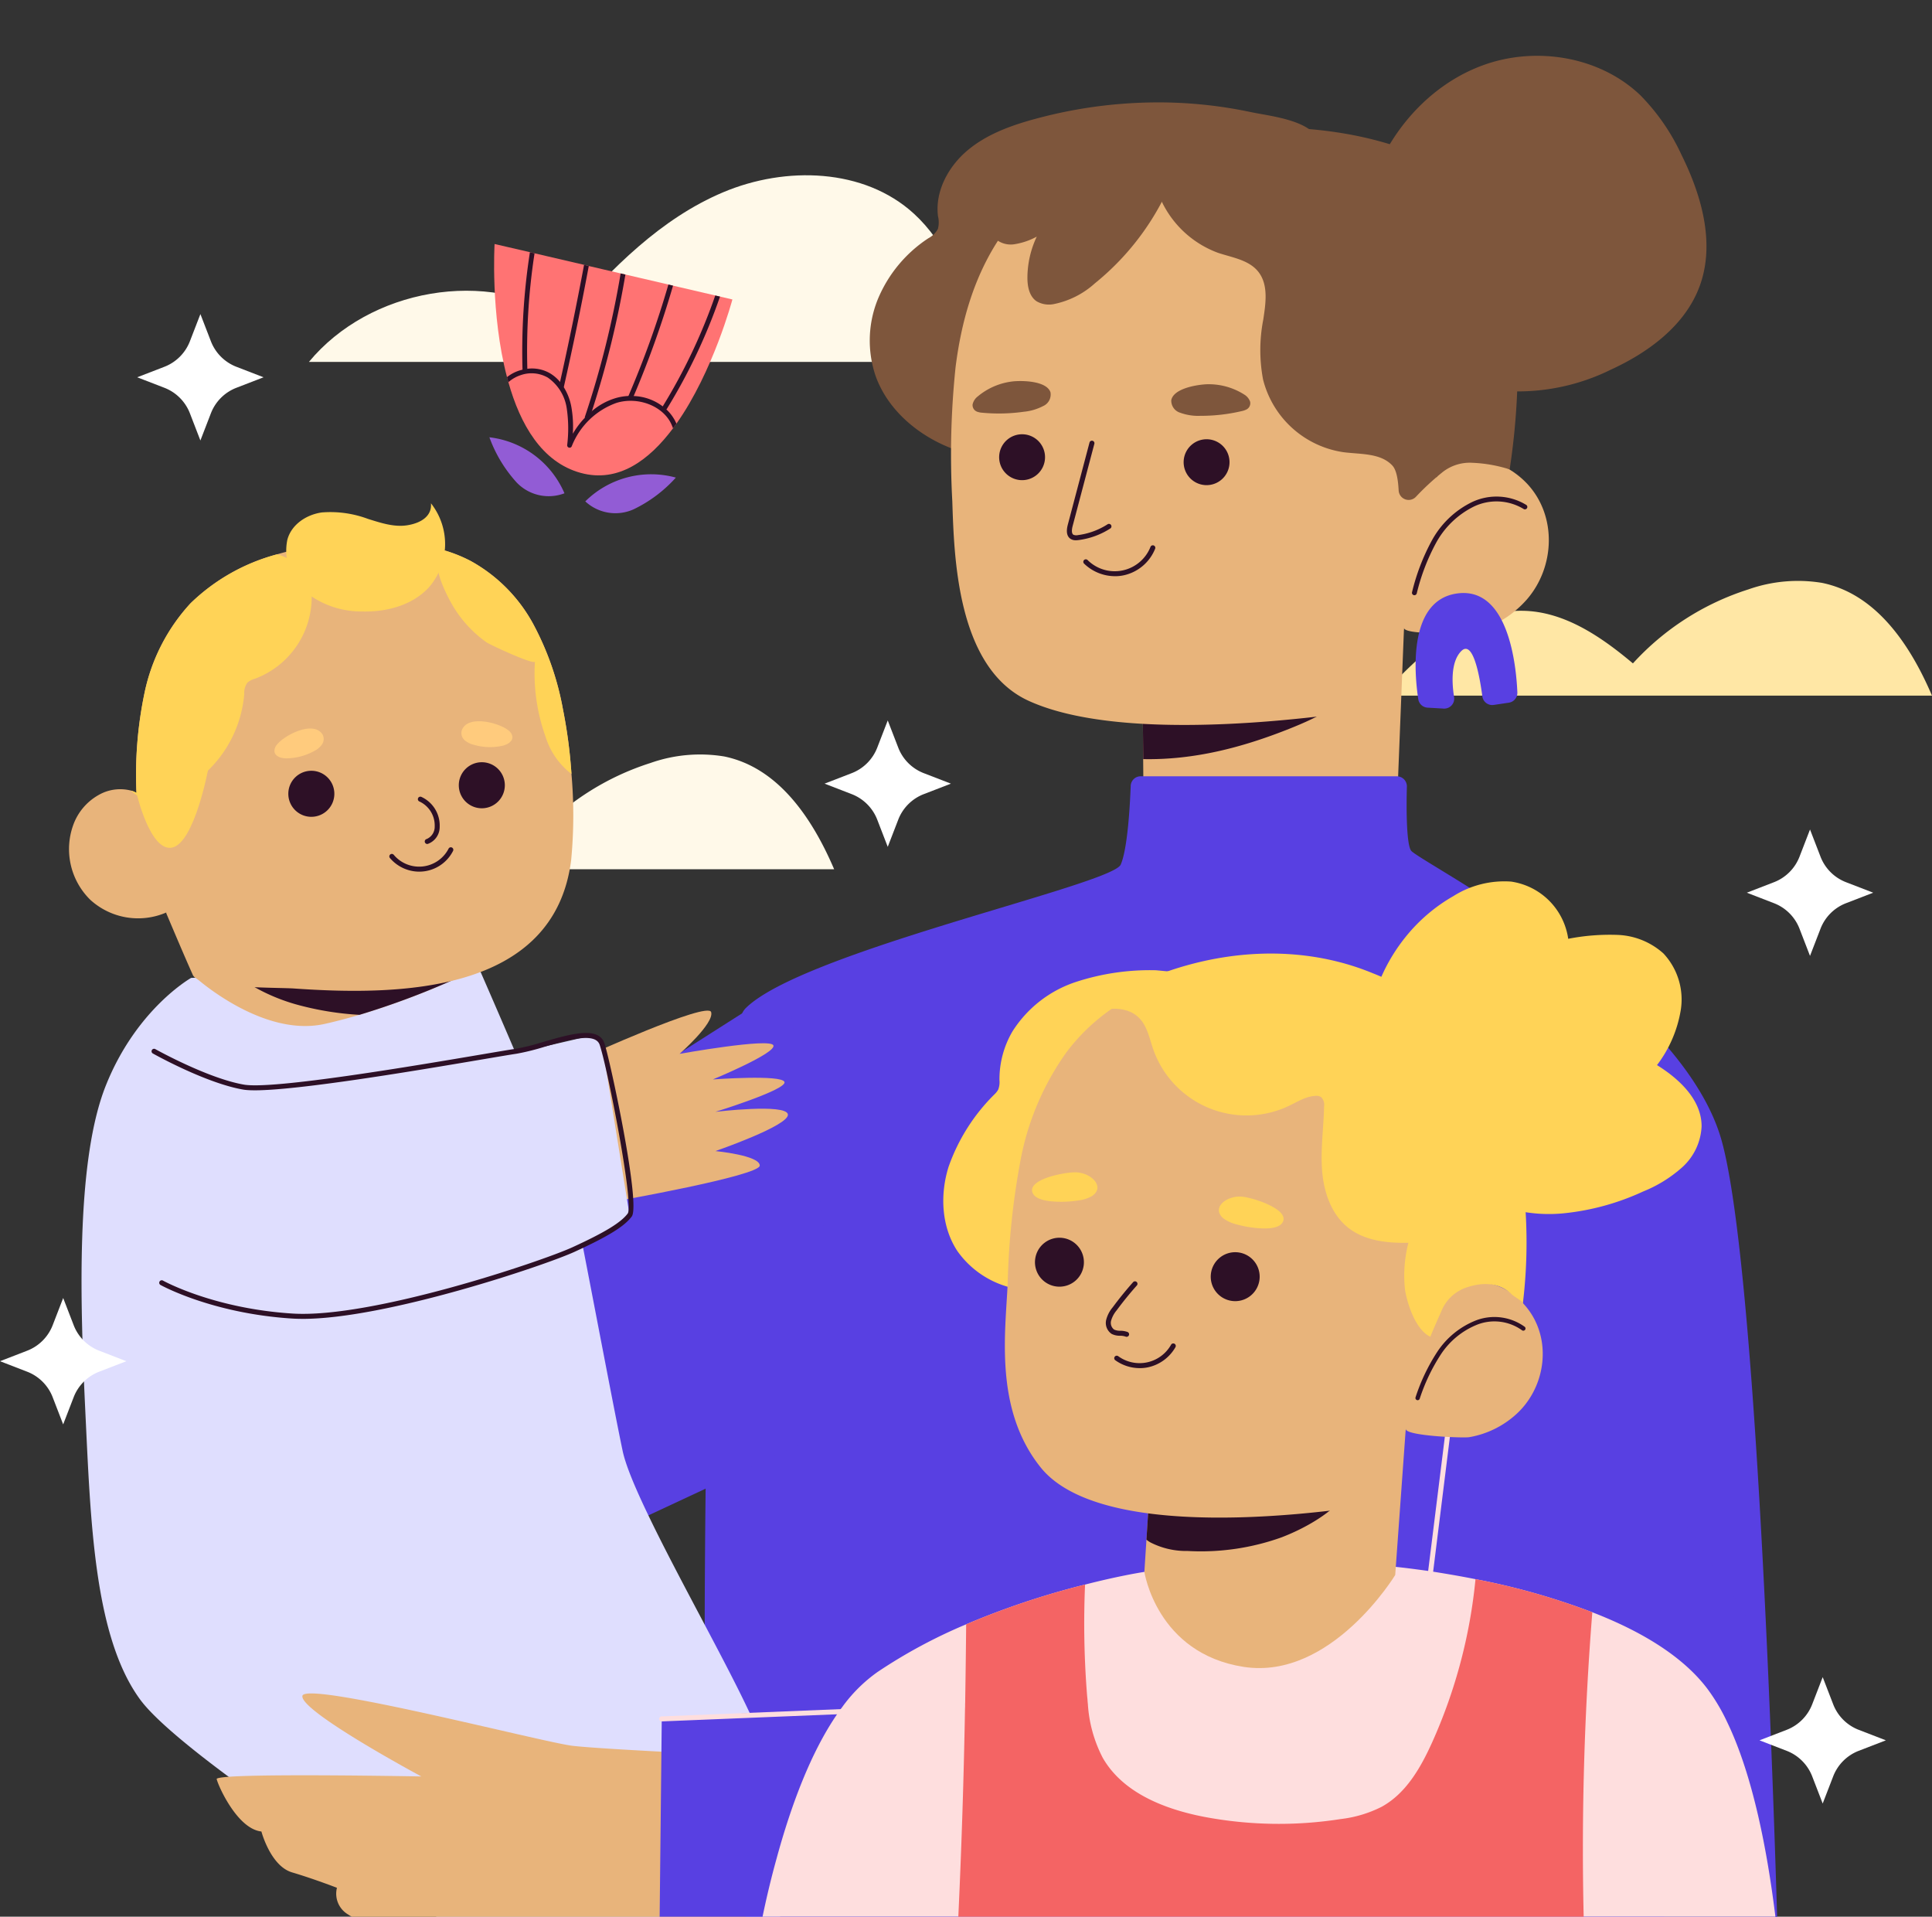 <svg xmlns="http://www.w3.org/2000/svg" xmlns:xlink="http://www.w3.org/1999/xlink" width="312.854" height="310.305" viewBox="0 0 312.854 310.305"><rect x="0" y="0" width="312.854" height="310.305" fill="#333333" stroke="none"/><defs><clipPath id="a"><rect width="312.855" height="310.305" transform="translate(0 27)" fill="none"/></clipPath><clipPath id="b"><rect width="312.855" height="337.305" fill="none"/></clipPath><clipPath id="c"><rect width="0.612" height="0.709" fill="none"/></clipPath></defs><g transform="translate(-1002.146 -4050.469)"><g transform="translate(1002.146 4023.469)"><g clip-path="url(#a)"><g clip-path="url(#b)"><path d="M221.927,90.444H132.814c6.258-6.755,13.642-13.871,22.8-13.738,6.742.084,12.722,4.18,17.882,8.517a42.811,42.811,0,0,1,18.681-11.974,24.118,24.118,0,0,1,11.939-1.063c8.7,1.776,14.222,9.872,17.81,18.258" transform="translate(90.927 49.177)" fill="#ffe7a5"/><path d="M116.4,107.125H27.282c6.258-6.755,13.642-13.871,22.8-13.738,6.742.084,12.722,4.18,17.882,8.517A42.811,42.811,0,0,1,86.646,89.93a24.118,24.118,0,0,1,11.939-1.063c8.7,1.777,14.222,9.872,17.81,18.258" transform="translate(18.678 60.597)" fill="#fff9e9"/><path d="M169.943,40.013l-.765.015H22.594C32.37,28.207,51.408,24.74,64.448,33.11c7.2-8.245,15.148-16.3,25.237-20.552s22.817-3.918,30.891,3.484c5.013,4.591,7.621,11.183,10.072,17.522,11.838-8.932,30.923-5.809,39.294,6.45" transform="translate(27.43 45.564)" fill="#fff9e9"/><path d="M152.17,76.357l-1.346,33.981H110.031l-.1-12.717-.081-10.493-.032-3.081Z" transform="translate(75.186 52.276)" fill="#e8b47b"/><path d="M146.27,80.6c-2.53,4.735-7.737,7.3-12.716,9.277-7.657,3.049-15.458,5.061-23.634,4.9l-.081-10.494A126.951,126.951,0,0,1,146.27,80.6" transform="translate(75.199 55.119)" fill="#2d1026"/><path d="M133.362,42.279c2.871-8.667,9.5-16.2,18.074-19.345s18.939-1.464,25.535,4.848a34.017,34.017,0,0,1,6.649,9.628c3.275,6.6,5.492,14.375,2.94,21.289-2.335,6.332-8.236,10.687-14.37,13.5a34.037,34.037,0,0,1-15.7,3.517,27.514,27.514,0,0,1-17.943-8.322,34.621,34.621,0,0,1-9.04-17.785Z" transform="translate(88.663 14.645)" fill="#7e563c"/><path d="M110.323,28.558c-3.9,1.068-7.818,2.488-10.911,5.1s-5.256,6.614-4.756,10.63a4.177,4.177,0,0,1-.015,2.065A3.7,3.7,0,0,1,93.1,47.86a21.774,21.774,0,0,0-8.127,9.732,17.8,17.8,0,0,0-.414,12.576c1.808,5.059,6.112,8.961,11.006,11.172s10.352,2.889,15.723,2.962c10.19.138,20.962-2.1,28.42-9.048A43.06,43.06,0,0,0,148.094,63.5a79.27,79.27,0,0,0,6.149-15.106c1.359-4.788,2.746-10.515,2.232-15.532-.416-4.062-7.955-4.737-11.129-5.418a72.129,72.129,0,0,0-16.548-1.56,75.874,75.874,0,0,0-18.475,2.677" transform="translate(57.235 17.709)" fill="#7e563c"/><path d="M91.611,87.81c.3,8.944.689,27.043,12.368,32.373,18.135,8.275,58.805.827,58.805.827a91.722,91.722,0,0,1,1.976-12.663c-.066.95,5.775.97,9.163.815,1.166-.079,2.037-.157,2.3-.212a16.772,16.772,0,0,0,8.448-5.2c4.533-5.248,4.867-13.465.088-18.649a13.181,13.181,0,0,0-1.858-1.656c-.217-.167-.451-.334-.686-.483,0-.02-.017,0-.017,0a9.631,9.631,0,0,0-6.346-1.695c-1.169.148-3.991.751-5.248,1.952a2.994,2.994,0,0,0-.256.248,1.779,1.779,0,0,0-.369.777c.046-.2.074-.43.1-.635,1.117-6.584,1.816-12.788,1.614-17.323a38.542,38.542,0,0,0-32.353-35.893,60.914,60.914,0,0,0-8.248-.733c-.814-.04-1.594-.047-2.392-.019-.364,0-.746.03-1.129.047a3.524,3.524,0,0,0-.453.027c-.121.013-.243.024-.382.032-.435.032-.869.061-1.306.108a36.493,36.493,0,0,0-8.007,1.653A34.376,34.376,0,0,0,98.809,46c-3.829,6.065-5.76,12.985-6.663,20.133a136.662,136.662,0,0,0-.536,21.678" transform="translate(62.596 20.278)" fill="#e8b47b"/><path d="M103.988,74.5a1.5,1.5,0,0,1-.8-.2c-.627-.386-.788-1.166-.483-2.325l3.514-13.3a.406.406,0,0,1,.785.207l-3.514,13.3c-.116.433-.251,1.194.125,1.427a1.211,1.211,0,0,0,.723.057,11.6,11.6,0,0,0,4.808-1.754.405.405,0,1,1,.44.681,12.421,12.421,0,0,1-5.145,1.877,3.618,3.618,0,0,1-.448.032" transform="translate(70.209 39.965)" fill="#2d1026"/><path d="M109.284,73.434a7.231,7.231,0,0,1-5.032-2.04.406.406,0,0,1,.573-.576,6.227,6.227,0,0,0,10.185-2.129.405.405,0,0,1,.755.295,7.108,7.108,0,0,1-5.108,4.309,6.583,6.583,0,0,1-1.373.142" transform="translate(71.292 46.849)" fill="#2d1026"/><path d="M113.784,61.707a3.715,3.715,0,1,0,3.955-3.459,3.716,3.716,0,0,0-3.955,3.459" transform="translate(77.894 39.872)" fill="#2d1026"/><path d="M96.051,61.224a3.715,3.715,0,1,0,3.956-3.455,3.715,3.715,0,0,0-3.956,3.455" transform="translate(65.753 39.544)" fill="#2d1026"/><path d="M136.074,79.711a.394.394,0,0,0,.425-.29A33.7,33.7,0,0,1,139.65,71.2a14.059,14.059,0,0,1,6.13-5.854,8.489,8.489,0,0,1,8.01.4.393.393,0,1,0,.431-.657,9.268,9.268,0,0,0-8.76-.458,14.8,14.8,0,0,0-6.491,6.178,34.275,34.275,0,0,0-3.233,8.41.392.392,0,0,0,.276.482.406.406,0,0,0,.059.012" transform="translate(92.92 43.647)" fill="#2d1026"/><g transform="translate(245.625 103.171)" opacity="0.27"><g clip-path="url(#c)"><path d="M145.8,61.662c.2.079.389.194.591.29-.005-.243.007-.467.02-.709a2.114,2.114,0,0,0-.612.419" transform="translate(-145.804 -61.243)" fill="#2d1026"/></g></g><path d="M157.608,84.248a42.211,42.211,0,0,0-4.122,3.841,1.62,1.62,0,0,1-2.778-1.046c-.091-1.653-.322-3.29-1.028-4.041-1.919-2.042-5.141-1.792-7.919-2.153a15.794,15.794,0,0,1-13.01-11.767,25.745,25.745,0,0,1,.032-9.688c.406-2.662.863-5.687-.824-7.785-1.531-1.905-4.222-2.268-6.538-3.049a16.389,16.389,0,0,1-10.384-18.485c13.212-2.4,27.463-2.869,40.146,1.54a31.013,31.013,0,0,1,7.705,3.674,24.561,24.561,0,0,1,8.728,12.3,51.448,51.448,0,0,1,2.328,15.1,115.13,115.13,0,0,1-1.26,20.947,22.723,22.723,0,0,0-6.043-1.07,7.114,7.114,0,0,0-5.034,1.685" transform="translate(75.78 19.358)" fill="#7e563c"/><path d="M103.388,33.814A17.226,17.226,0,0,0,95.582,42.3c-.553,1.42-.827,3.138.052,4.383a3.809,3.809,0,0,0,3.475,1.359A11.256,11.256,0,0,0,102.8,46.8a15.669,15.669,0,0,0-1.513,6.558c-.015,1.456.283,3.1,1.489,3.912a3.978,3.978,0,0,0,2.751.458,14.029,14.029,0,0,0,6.69-3.373,42.3,42.3,0,0,0,12.837-17.577c1.011-2.611,1.663-5.849-.143-7.99a5.9,5.9,0,0,0-5.539-1.634c-2.672.478-4.23,2.273-6.55,3.31-3.066,1.371-6.415,1.661-9.429,3.352" transform="translate(65.086 18.509)" fill="#7e563c"/><path d="M94.275,55.178a2.243,2.243,0,0,0-.78,1.245,1.135,1.135,0,0,0,.745,1.191,3.027,3.027,0,0,0,.831.162,28.892,28.892,0,0,0,6.738-.162,8.464,8.464,0,0,0,3.111-.921,2.037,2.037,0,0,0,1.184-2.23c-.579-1.7-3.94-1.919-5.859-1.782a10.716,10.716,0,0,0-5.97,2.5" transform="translate(64.002 36.043)" fill="#7e563c"/><path d="M124.415,54.627a2.242,2.242,0,0,1,.943,1.127,1.137,1.137,0,0,1-.574,1.282,3.043,3.043,0,0,1-.8.273,28.868,28.868,0,0,1-6.7.761,8.481,8.481,0,0,1-3.209-.489,2.037,2.037,0,0,1-1.477-2.047c.342-1.767,3.64-2.439,5.561-2.567a10.721,10.721,0,0,1,6.255,1.659" transform="translate(77.071 36.25)" fill="#7e563c"/><path d="M138.013,91.576a1.614,1.614,0,0,1-1.508-1.37c-.615-4.033-1.762-16.159,6.447-17.136,8.169-.974,9.41,11.669,9.6,16.038a1.617,1.617,0,0,1-1.383,1.664l-2.444.364a1.618,1.618,0,0,1-1.846-1.392c-.406-3.1-1.488-9.338-3.452-7.284-1.683,1.76-1.472,5.214-1.12,7.407a1.615,1.615,0,0,1-1.7,1.86Z" transform="translate(93.159 49.989)" fill="#5840e2"/><path d="M241.409,275.261H68.061c-.1-6.435-.2-15.65-.27-26.364-.017-1.8-.017-3.656-.034-5.542v-.809c-.017-4.666-.034-9.552-.017-14.555.017-7.176.067-14.589.152-22.018v-.017c.219-17.874.724-35.714,1.685-49.831.1-1.651.219-3.234.354-4.767a.89.89,0,0,1,.017-.219c.185-2.224.371-4.329.59-6.3,0-.084.017-.152.017-.236.2-1.8.4-3.487.64-5.037.034-.286.067-.556.118-.825v-.017c.236-1.651.505-3.133.792-4.447a19.486,19.486,0,0,1,1.7-5.256l.017-.034a2.785,2.785,0,0,1,.623-.876c9.316-9.114,59.214-19.879,60.663-23.18,1.112-2.544,1.5-9.585,1.617-12.736a1.619,1.619,0,0,1,1.617-1.567h41.475a.82.82,0,0,1,.2.017,1.629,1.629,0,0,1,1.432,1.651c-.084,2.982-.118,9.114.657,10.344.3.489,4.127,2.662,9.569,6.081,9.164,5.745,22.911,15.044,32.058,25.825,4.077,4.8,7.244,9.889,8.693,15.094,5.29,19.053,8.086,95.67,8.979,125.622" transform="translate(46.372 62.045)" fill="#5840e2"/><path d="M120.08,110.666,10.752,180.239,30.63,227.861l100.218-46.8Z" transform="translate(7.361 75.764)" fill="#5840e2"/><path d="M65.334,263.109c-9.3-5.8-23.079-14.791-33.676-22.658-6.738-5-12.18-9.552-14.353-12.534-7.463-10.226-8-28.992-8.844-46.394-.825-17.385-1.651-40.583,3.319-53,4.97-12.432,13.8-17.4,13.8-17.4l.674-.034.067-.017,6.536-.387,2.156-.118,36.674-2.19s.286.657.775,1.786c1.078,2.46,3.133,7.193,5.391,12.466.084.2.168.4.253.623a.5.5,0,0,1,.067.168c1.887,4.414,3.875,9.148,5.526,13.241a100.892,100.892,0,0,1,3.723,10.074c.27,1.23.809,3.875,1.466,7.261.017.1.051.219.067.32l.1.505c2.022,10.377,5.155,26.92,6.385,32.783.489,2.392,2.072,6.132,4.195,10.546,2.561,5.34,5.93,11.658,9.114,17.689,2.78,5.256,5.424,10.293,7.278,14.269,0,.017.017.017.017.034l.354.758c0,.017.017.034.017.051,2.055,4.532,3.285,13.376,3.993,22.675.236,3.167.421,6.368.556,9.484Z" transform="translate(5.366 74.197)" fill="#dfdefe"/><path d="M60.694,110.543a127.872,127.872,0,0,1-15.263,5.694c-1.882.551-3.812,1.07-5.726,1.491-10.2,2.207-21.046-7.736-21.046-7.736l6.53-.357Z" transform="translate(12.774 75.059)" fill="#e8b47b"/><path d="M58.04,110.543a127.872,127.872,0,0,1-15.263,5.694,48.473,48.473,0,0,1-9.651-1.526,30.594,30.594,0,0,1-10.477-4.995.575.575,0,0,0-.115-.081Z" transform="translate(15.428 75.059)" fill="#2d1026"/><path d="M87.965,119.545c-2.65,21.78-28,22.094-44.9,20.908-2.559-.18-15.394.012-16.378-2.19-1.45-3.245-2.968-6.851-4.281-9.939-.165-.389.148.2-.03-.17a11.485,11.485,0,0,1-12.294-2.06,11.494,11.494,0,0,1-2.741-12.165,9.1,9.1,0,0,1,4.087-4.8,6.992,6.992,0,0,1,5.256-.713,3.49,3.49,0,0,1,.876.372,64.544,64.544,0,0,1,1.329-16.3,30.579,30.579,0,0,1,7.429-14.4,31.885,31.885,0,0,1,14.046-7.931c.974-.291,1.946-.536,2.936-.761a55.034,55.034,0,0,1,16.868-1.152,37.061,37.061,0,0,1,7.412,1.329,23.669,23.669,0,0,1,4.1,1.671A25.555,25.555,0,0,1,81.84,81.507a46.727,46.727,0,0,1,4.784,13.77A80.624,80.624,0,0,1,88,105.723a76.129,76.129,0,0,1-.039,13.822" transform="translate(4.539 46.578)" fill="#e8b47b"/><path d="M35.168,93.825A3.727,3.727,0,1,1,31.442,90.1a3.727,3.727,0,0,1,3.726,3.726" transform="translate(18.974 61.684)" fill="#2d1026"/><path d="M51.556,93.005a3.727,3.727,0,1,1-3.726-3.726,3.727,3.727,0,0,1,3.726,3.726" transform="translate(30.193 61.122)" fill="#2d1026"/><path d="M26.771,88.668a1.564,1.564,0,0,0-.384,1.112c.12.812,1.146,1.1,1.966,1.085a9.451,9.451,0,0,0,4.473-1.188,3.419,3.419,0,0,0,1.252-1.051,1.532,1.532,0,0,0,.123-1.563c-1.434-2.471-6.322.12-7.429,1.605" transform="translate(18.058 58.904)" fill="#ffcb7d"/><path d="M52,86.84a1.555,1.555,0,0,1,.615,1c.061.817-.881,1.316-1.683,1.486a9.472,9.472,0,0,1-4.624-.19,3.4,3.4,0,0,1-1.449-.755,1.527,1.527,0,0,1-.46-1.5c.864-2.722,6.2-1.255,7.6-.044" transform="translate(30.359 58.427)" fill="#ffcb7d"/><path d="M41.683,100.248a.407.407,0,0,1-.1-.8,2.143,2.143,0,0,0,1.309-2.025,4.276,4.276,0,0,0-2.481-4.058.405.405,0,1,1,.323-.743A5.105,5.105,0,0,1,43.7,97.473a2.9,2.9,0,0,1-1.919,2.761.414.414,0,0,1-.1.013" transform="translate(27.499 63.388)" fill="#2d1026"/><path d="M42.271,101.392a6.245,6.245,0,0,1-4.752-2.207.4.4,0,0,1,.622-.519,5.362,5.362,0,0,0,8.873-.986.406.406,0,1,1,.721.372,6.135,6.135,0,0,1-5.463,3.339" transform="translate(25.621 66.723)" fill="#2d1026"/><path d="M63.765,105.1a12.122,12.122,0,0,1-4.233-6.132,30.317,30.317,0,0,1-1.686-12.082c-.034.664-7.251-2.694-7.818-3.083a19.324,19.324,0,0,1-5.758-6.422c-.859-1.558-3.049-5.824-1.914-7.608a2.02,2.02,0,0,1,.989-.827,23.668,23.668,0,0,1,4.1,1.671A25.561,25.561,0,0,1,57.6,80.883a46.8,46.8,0,0,1,4.786,13.77A80.952,80.952,0,0,1,63.765,105.1" transform="translate(28.778 47.202)" fill="#ffd357"/><path d="M41.843,76.623a14.122,14.122,0,0,1-9.132,12.8,3.109,3.109,0,0,0-1.3.681,2.958,2.958,0,0,0-.487,1.833,19.515,19.515,0,0,1-11.306,16.09c-3.275,1.493-5.5,1.038-7.023-.47a3.439,3.439,0,0,1,.876.372,64.622,64.622,0,0,1,1.331-16.3,30.549,30.549,0,0,1,7.429-14.4A31.892,31.892,0,0,1,36.28,69.292,9.4,9.4,0,0,1,39,70.623a6.783,6.783,0,0,1,2.124,2.384,7.681,7.681,0,0,1,.714,3.617" transform="translate(8.625 47.439)" fill="#ffd357"/><path d="M50.964,64.391a10.656,10.656,0,0,1-.431,13.728c-2.7,2.835-6.841,3.907-10.756,3.792a14.539,14.539,0,0,1-8.959-3.019,8.734,8.734,0,0,1-3.106-8.583c.645-2.461,3.064-4.075,5.585-4.431a17.416,17.416,0,0,1,7.5,1.055c2.059.637,4.191,1.356,6.321,1.024s4.043-1.42,3.851-3.566" transform="translate(18.817 44.083)" fill="#ffd357"/><path d="M13.119,93.8s2.225,9.666,5.814,8.838,5.8-12.7,5.8-12.7Z" transform="translate(8.982 61.571)" fill="#ffd357"/><path d="M56.148,120.7s20.017-9.11,20.568-7.316-5.108,6.764-5.108,6.764,14.633-2.623,15.185-1.38-9.8,5.521-9.8,5.521,11.181-.827,11.6.414-11.181,4.832-11.181,4.832,11.457-1.38,11.733.414-11.733,5.937-11.733,5.937,7.178.689,7.178,2.347-23.467,5.8-23.467,5.8Z" transform="translate(38.44 77.464)" fill="#e8b47b"/><path d="M16.995,119.329s13.458,4.97,26.3,4.141c11.022-.711,35.018-6.306,41.585-7.874a1.615,1.615,0,0,1,1.969,1.321l4.318,26.855a1.614,1.614,0,0,1-.711,1.614c-4.385,2.871-24.553,15.261-44.883,14.528-22.983-.829-30.023-4.348-30.023-4.348Z" transform="translate(10.643 79.109)" fill="#dfdefe"/><path d="M39.024,161.581q-.895,0-1.713-.051c-12.987-.827-21.213-5.391-21.294-5.436a.406.406,0,0,1,.4-.708c.081.046,8.157,4.522,20.947,5.334,12.855.834,40.379-8.448,45.36-10.731,5.256-2.411,7.85-3.994,8.954-5.467,1.039-1.484-3.265-23.536-4.543-27.3-.7-2.077-5.056-.817-8.89.3a37.188,37.188,0,0,1-4.613,1.144c-.829.12-2.719.44-5.334.883-11.029,1.87-33.977,5.765-38.9,4.914-6-1.036-14.274-5.649-14.623-5.844a.405.405,0,0,1,.4-.708c.086.047,8.5,4.742,14.365,5.751,4.779.817,27.64-3.051,38.623-4.914,2.621-.445,4.516-.765,5.355-.884a36.69,36.69,0,0,0,4.5-1.122c4.39-1.272,8.928-2.586,9.884.224.928,2.731,5.913,26.061,4.424,28.046-1.208,1.61-3.806,3.213-9.265,5.718-4.806,2.2-30.47,10.854-44.034,10.854" transform="translate(9.974 78.934)" fill="#2d1026"/><path d="M107.586,188.906l-1.061,26.011H42.695c-.168-.1-.354-.2-.539-.337a3.9,3.9,0,0,1-1.853-4.346s-3.74-1.449-7.261-2.493c-3.5-1.028-4.97-6.621-4.97-6.621-3.925-.421-7.025-7.463-7.244-8.49-.034-.152.691-.27,1.937-.371,7.075-.505,31.2-.051,31.2-.051S34.289,181.645,34.71,179.169c.4-2.493,38.713,7.446,43.682,8.069,2.224.27,8.389.64,14.454.96,2.46.135,4.9.253,7.059.354,4.4.219,7.682.354,7.682.354" transform="translate(14.259 122.389)" fill="#e8b47b"/><path d="M139.016,127.153l-.2.927-1.466-2.173Z" transform="translate(94.031 86.198)" fill="#2d1026"/><path d="M239.333,201.218s-1.095,7.85-3.066,17.486c-2.308,11.337-5.829,25.168-10.192,31.519H63.408l.286-26.718.051-4.9v-.4l6.974-.455L78,217.256l1.617-.1.168-.017,13.191-.859,19.912-1.314,19.676-1.3,38.022-2.51,1.112-4.936,2.813-12.567,2.207-9.788,2.662-11.927,4.97-22.1,4.885-21.782.2-.859,2.123,3.15,1.937,2.847v.017l1.651,2.46.674,1.011v.017l7.665,11.321v.017Z" transform="translate(43.411 87.081)" fill="#5840e2"/><path d="M63.769,216.286a.4.4,0,0,1-.017-.809l121.822-4.958,9.9-79.582a.414.414,0,0,1,.453-.354.407.407,0,0,1,.352.453l-9.939,79.924a.407.407,0,0,1-.386.355l-122.165,4.97Z" transform="translate(43.38 89.4)" fill="#fedede"/><path d="M237.313,223.277H73.3c.64-3.083,1.4-6.284,2.291-9.484,2.342-8.592,5.526-17.1,9.771-23.281v-.017c.2-.286.387-.556.59-.825.084-.118.168-.219.253-.337a24.48,24.48,0,0,1,5.694-5.66,84.021,84.021,0,0,1,14.37-7.732,129.863,129.863,0,0,1,19.255-6.435c4.919-1.263,8.507-1.887,9.619-2.055.236-.051.371-.067.371-.067l32.227-.674,7.244-.152s.3.034.876.084c1.011.1,2.83.32,5.222.657.27.051.539.084.809.118,1.988.32,4.329.708,6.856,1.213a112.537,112.537,0,0,1,18.918,5.357c7.547,2.914,14.555,6.957,18.666,12.432a31.251,31.251,0,0,1,3.167,5.34c4.144,8.575,6.486,20.7,7.817,31.519" transform="translate(50.181 114.028)" fill="#fedede"/><path d="M125.136,109.27a38.511,38.511,0,0,0-13.042,1.912,19.3,19.3,0,0,0-10.224,8,15.36,15.36,0,0,0-2.1,7.86,3.416,3.416,0,0,1-.2,1.548,3.113,3.113,0,0,1-.571.733,30.886,30.886,0,0,0-7.48,11.8c-1.391,4.49-1.157,9.641,1.415,13.575a15.081,15.081,0,0,0,12.716,6.391,21,21,0,0,0,13.426-5.559,35.057,35.057,0,0,0,8.43-12.085,53.113,53.113,0,0,0,4.587-19.8c.152-4.367-.3-8.949-2.655-12.631a7.846,7.846,0,0,0-1.142-1.445Z" transform="translate(62.074 74.809)" fill="#ffd357"/><path d="M111.087,159.4l-.751,11.893L110,176.5s1.979,13.214,16.115,15.389c14.158,2.158,24.506-14.88,24.506-14.88l1.707-23.672-11.28,1.659Z" transform="translate(75.311 104.975)" fill="#e8b47b"/><path d="M110.952,158.723l-.751,11.893a4.459,4.459,0,0,0,.64.441,12.694,12.694,0,0,0,6.038,1.388,38.67,38.67,0,0,0,15.234-2.219c3.977-1.53,9.65-4.619,11.462-8.763,1.221-2.84-.352-5.33-2.658-7.146Z" transform="translate(75.446 105.649)" fill="#2d1026"/><path d="M97.057,159.508c-.357,8.085-2.232,20.529,5.318,29.956C113.642,203.53,158.8,195.1,158.8,195.1a84.691,84.691,0,0,1,2.721-11.863c-.185,1.137,9.336,1.516,10.276,1.346a15.082,15.082,0,0,0,7.992-4.084c4.451-4.407,5.335-11.781,1.4-16.791-1.831-2.337-4.734-4.22-7.749-4.092-1.063.047-3.656.389-4.872,1.376a1.583,1.583,0,0,0-.627.876,83.2,83.2,0,0,0,2.82-16.051,34.849,34.849,0,0,0-26.6-34.646,54.419,54.419,0,0,0-7.382-1.262c-.728-.088-1.429-.157-2.151-.185-.339-.025-.681-.022-1.021-.032a3.423,3.423,0,0,0-.413-.008c-.113,0-.229.007-.342,0-.4-.007-.8-.012-1.2,0a31.481,31.481,0,0,0-25.141,12.663,43.978,43.978,0,0,0-7.433,17.673,123.128,123.128,0,0,0-2.023,19.491" transform="translate(66.129 75.086)" fill="#e8b47b"/><path d="M99.361,132.149c.426.8,1.771,1.129,2.973,1.237a17.876,17.876,0,0,0,4.42-.152,5.624,5.624,0,0,0,2.151-.7c2.266-1.5-.226-3.925-2.852-3.844-2.2.066-7.855,1.279-6.693,3.458" transform="translate(67.918 88.103)" fill="#ffd357"/><path d="M127.408,135.307c-.519.74-1.894.906-3.1.869a17.739,17.739,0,0,1-4.368-.682,5.622,5.622,0,0,1-2.054-.954c-2.069-1.757.7-3.868,3.3-3.474,2.173.332,7.643,2.217,6.226,4.24" transform="translate(80.211 89.698)" fill="#ffd357"/><path d="M109.658,148.139a.4.4,0,0,1-.157-.034,2.789,2.789,0,0,0-.906-.142,2.894,2.894,0,0,1-1.365-.3,2.138,2.138,0,0,1-.878-2.283,5.113,5.113,0,0,1,1.044-2.01c1.034-1.4,2.143-2.766,3.29-4.055a.405.405,0,1,1,.6.539c-1.13,1.27-2.222,2.616-3.245,4a4.536,4.536,0,0,0-.9,1.688,1.36,1.36,0,0,0,.492,1.422,2.273,2.273,0,0,0,1,.192,3.376,3.376,0,0,1,1.179.2.406.406,0,0,1-.157.78" transform="translate(72.778 95.286)" fill="#2d1026"/><path d="M111.245,149.131a6.783,6.783,0,0,1-3.982-1.29.406.406,0,0,1,.48-.654,5.857,5.857,0,0,0,8.573-1.848.406.406,0,1,1,.708.4,6.76,6.76,0,0,1-4.407,3.25,6.47,6.47,0,0,1-1.371.145" transform="translate(73.321 99.361)" fill="#2d1026"/><path d="M116.411,139.841a3.962,3.962,0,1,0,4.419-3.445,3.962,3.962,0,0,0-4.419,3.445" transform="translate(79.677 93.359)" fill="#2d1026"/><path d="M99.516,138.45a3.962,3.962,0,1,0,4.419-3.445,3.962,3.962,0,0,0-4.419,3.445" transform="translate(68.11 92.407)" fill="#2d1026"/><path d="M136.347,156.052a.354.354,0,0,0,.4-.231,30.494,30.494,0,0,1,3.427-7.182,12.69,12.69,0,0,1,5.94-4.838,7.668,7.668,0,0,1,7.192.927.356.356,0,0,0,.436-.563,8.385,8.385,0,0,0-7.864-1.036,13.4,13.4,0,0,0-6.289,5.1,30.962,30.962,0,0,0-3.512,7.35.354.354,0,0,0,.216.453.309.309,0,0,0,.052.015" transform="translate(93.149 97.629)" fill="#2d1026"/><path d="M175.432,164.462c.057-.475-1.432-1.285-1.739-1.584-1.951-1.905-4.55-2.052-7.092-1.243a6.692,6.692,0,0,0-4.382,4.014c-.145.31-1.8,4.028-1.727,4.062-2.323-1.043-3.725-5.133-4.129-7.647a21.3,21.3,0,0,1,.554-7.577c-3.44.081-7.114-.323-9.8-2.476-2.705-2.168-3.907-5.751-4.176-9.208s.251-6.924.318-10.391a1.733,1.733,0,0,0-.492-1.52,1.446,1.446,0,0,0-.9-.189c-1.54.071-2.9.955-4.3,1.619a16,16,0,0,1-22-9.237c-.593-1.722-.94-3.632-2.207-4.943-2.32-2.4-6.29-1.545-9.432-.425,13.635-9.621,31.846-13.236,47.264-6.848a38.846,38.846,0,0,1,17.336,13.437c3.871,5.642,5.81,12.409,6.787,19.181a82.216,82.216,0,0,1,.116,20.974" transform="translate(71.151 73.711)" fill="#ffd357"/><path d="M145.727,103.07a15.459,15.459,0,0,1,9.235-2.291,10.932,10.932,0,0,1,9.265,9.265,34.922,34.922,0,0,1,8.064-.628,11.742,11.742,0,0,1,7.355,3,10.912,10.912,0,0,1,2.817,9.1,20.12,20.12,0,0,1-3.859,8.976c3.637,2.259,7.244,5.645,7.22,9.926a9.5,9.5,0,0,1-3.12,6.6,21.477,21.477,0,0,1-6.336,3.93,40.115,40.115,0,0,1-12.828,3.531,24.349,24.349,0,0,1-13-2.289c-3.988-2.02-7.192-5.3-10.042-8.743a59.912,59.912,0,0,1-5.964-8.49c-1.437-2.522-3.671-6.105-3.477-9.119.162-2.522,1.385-5.638,2.252-8.005a28.574,28.574,0,0,1,4.533-8.027,27.3,27.3,0,0,1,7.881-6.728" transform="translate(89.719 68.943)" fill="#ffd357"/><path d="M193.381,222.435H92.118Q92.9,205.656,93.2,188.81c.017-.27.017-.539.017-.809.017-.27.017-.539.017-.825q.1-6.014.152-12.079a129.863,129.863,0,0,1,19.255-6.435,146.525,146.525,0,0,0,.27,17.2v.017c.034.438.067.893.118,1.331.017.27.034.522.067.792a21.729,21.729,0,0,0,2.392,8.676c3.234,5.694,10.007,8.339,16.425,9.586a64.893,64.893,0,0,0,22.17.354,19.691,19.691,0,0,0,6.536-1.954c3.976-2.156,6.351-6.317,8.221-10.445a84.14,84.14,0,0,0,7.025-26.432,112.537,112.537,0,0,1,18.918,5.357,481.254,481.254,0,0,0-1.4,49.292" transform="translate(63.066 114.87)" fill="#f46464"/><path d="M77.02,68.557c-.179.256-.359.512-.551.758-3.886,5.19-8.878,8.881-14.956,7.214-6.29-1.722-9.789-7.855-11.7-14.673-.081-.266-.162-.532-.224-.824-2.7-10.21-2.015-21.555-2.015-21.555L53.3,40.8l.75.182,8.019,1.867.763.19L68,44.243l.772.179,6.954,1.614.75.182,6.838,1.592.772.177,2,.468s-3.113,11.7-9.06,20.1" transform="translate(32.514 27.027)" fill="#ff7373"/><path d="M76.17,60.365c-.179.256-.359.512-.551.758a7.486,7.486,0,0,0-.332-.805c-1.41-2.857-5.36-4.35-8.79-3.322a12.187,12.187,0,0,0-7.276,7.03.374.374,0,0,1-.443.224.445.445,0,0,1-.133-.056.405.405,0,0,1-.163-.364,22.263,22.263,0,0,0-.093-6.071,7.334,7.334,0,0,0-3.047-4.847,5.286,5.286,0,0,0-4.377-.4,5.6,5.6,0,0,0-2.006,1.149c-.081-.266-.162-.532-.224-.824a6.287,6.287,0,0,1,1.988-1.066c.17-.052.34-.1.524-.148a4.955,4.955,0,0,1,.783-.138,5.815,5.815,0,0,1,3.721.76,6.274,6.274,0,0,1,1.575,1.371,5.372,5.372,0,0,1,.595.837A9.115,9.115,0,0,1,59.147,57.6a18.312,18.312,0,0,1,.248,4.407A13.36,13.36,0,0,1,61.357,59.4a9.466,9.466,0,0,1,1.117-1.048l.008-.013a10.554,10.554,0,0,1,3.794-2.091,8.822,8.822,0,0,1,2.123-.361,5.546,5.546,0,0,1,.852.007,8.3,8.3,0,0,1,4.7,1.675,4.1,4.1,0,0,1,.59.49,6.821,6.821,0,0,1,1.445,1.91c.057.135.138.268.182.394" transform="translate(33.364 35.219)" fill="#2d1026"/><path d="M50.643,59.634a.458.458,0,0,1-.236-.071.36.36,0,0,1-.163-.285l0-.022a104.237,104.237,0,0,1,1.2-18.992l.75.182A103.86,103.86,0,0,0,51.027,59.14c-.005.035,0,.056-.007.091a.394.394,0,0,1-.377.4" transform="translate(34.367 27.566)" fill="#2d1026"/><path d="M54.511,61.251l-.019.025a.4.4,0,0,1-.443.28.716.716,0,0,1-.147-.064.383.383,0,0,1-.15-.411c.052-.211.093-.431.145-.642,1.408-6.279,2.711-12.653,3.89-18.959l.763.19c-1.211,6.514-2.574,13.111-4.04,19.58" transform="translate(36.792 28.398)" fill="#2d1026"/><path d="M56.984,65.726a.4.4,0,0,1-.5.244c-.025-.019-.072-.032-.1-.051a.391.391,0,0,1-.16-.263.274.274,0,0,1,.013-.182,152.311,152.311,0,0,0,5.775-23.17l.772.179A154.415,154.415,0,0,1,57.358,64.6l-.01.012c-.113.379-.238.75-.364,1.119" transform="translate(38.49 28.963)" fill="#2d1026"/><path d="M61.128,61.774a.4.4,0,0,1-.512.214l-.064-.045a.4.4,0,0,1-.148-.467c.008-.013.013-.047.022-.061A155.3,155.3,0,0,0,66.9,43.37l.75.184A159.436,159.436,0,0,1,61.28,61.422c-.047.121-.106.232-.152.352" transform="translate(41.337 29.692)" fill="#2d1026"/><path d="M64.387,62.8a.2.2,0,0,1-.067.067.371.371,0,0,1-.473.051l-.012-.01a.391.391,0,0,1-.115-.517l.01-.013a91.571,91.571,0,0,0,8.507-17.953l.77.177a91.981,91.981,0,0,1-8.62,18.2" transform="translate(43.587 30.413)" fill="#2d1026"/><path d="M59.2,67.118a15.154,15.154,0,0,0-12.155-9.067,22.009,22.009,0,0,0,4.417,7.321A7.173,7.173,0,0,0,59.2,67.118" transform="translate(32.205 39.743)" fill="#925cd5"/><path d="M56.26,66a15.153,15.153,0,0,1,14.665-3.853,21.981,21.981,0,0,1-6.836,5.133A7.176,7.176,0,0,1,56.26,66" transform="translate(38.517 42.173)" fill="#925cd5"/><path d="M120.543,10.229l-4.4,1.7a7.22,7.22,0,0,0-4.129,4.131l-1.7,4.4-1.7-4.4a7.228,7.228,0,0,0-4.131-4.131l-4.4-1.7,4.4-1.7A7.228,7.228,0,0,0,108.614,4.4l1.7-4.4,1.7,4.4a7.22,7.22,0,0,0,4.129,4.131Z" transform="translate(68.52)" fill="#fff"/><path d="M188.374,105.974l-4.4,1.7a7.207,7.207,0,0,0-4.132,4.131l-1.7,4.4-1.7-4.4a7.218,7.218,0,0,0-4.131-4.131l-4.4-1.7,4.4-1.7a7.228,7.228,0,0,0,4.131-4.131l1.7-4.4,1.7,4.4a7.216,7.216,0,0,0,4.132,4.131Z" transform="translate(114.958 65.549)" fill="#fff"/><path d="M189.592,187.432l-4.4,1.7a7.219,7.219,0,0,0-4.131,4.131l-1.7,4.4-1.7-4.4a7.228,7.228,0,0,0-4.131-4.131l-4.4-1.7,4.4-1.7a7.228,7.228,0,0,0,4.131-4.131l1.7-4.4,1.7,4.4a7.218,7.218,0,0,0,4.131,4.131Z" transform="translate(115.793 121.317)" fill="#fff"/><path d="M20.458,151l-4.4,1.7a7.213,7.213,0,0,0-4.129,4.129l-1.7,4.4-1.7-4.4A7.22,7.22,0,0,0,4.4,152.7L0,151l4.4-1.7a7.228,7.228,0,0,0,4.131-4.131l1.7-4.4,1.7,4.4A7.22,7.22,0,0,0,16.06,149.3Z" transform="translate(0 96.371)" fill="#fff"/><path d="M33.649,56.442l-4.4,1.7a7.211,7.211,0,0,0-4.129,4.131l-1.7,4.4-1.7-4.4a7.218,7.218,0,0,0-4.131-4.131l-4.4-1.7,4.4-1.7a7.228,7.228,0,0,0,4.131-4.131l1.7-4.4,1.7,4.4a7.22,7.22,0,0,0,4.129,4.131Z" transform="translate(9.031 31.638)" fill="#fff"/><path d="M99.72,95.494l-4.4,1.7a7.22,7.22,0,0,0-4.129,4.131l-1.7,4.4-1.7-4.4a7.228,7.228,0,0,0-4.131-4.131l-4.4-1.7,4.4-1.7a7.228,7.228,0,0,0,4.131-4.131l1.7-4.4,1.7,4.4a7.22,7.22,0,0,0,4.129,4.131Z" transform="translate(54.264 58.374)" fill="#fff"/></g></g></g></g></svg>